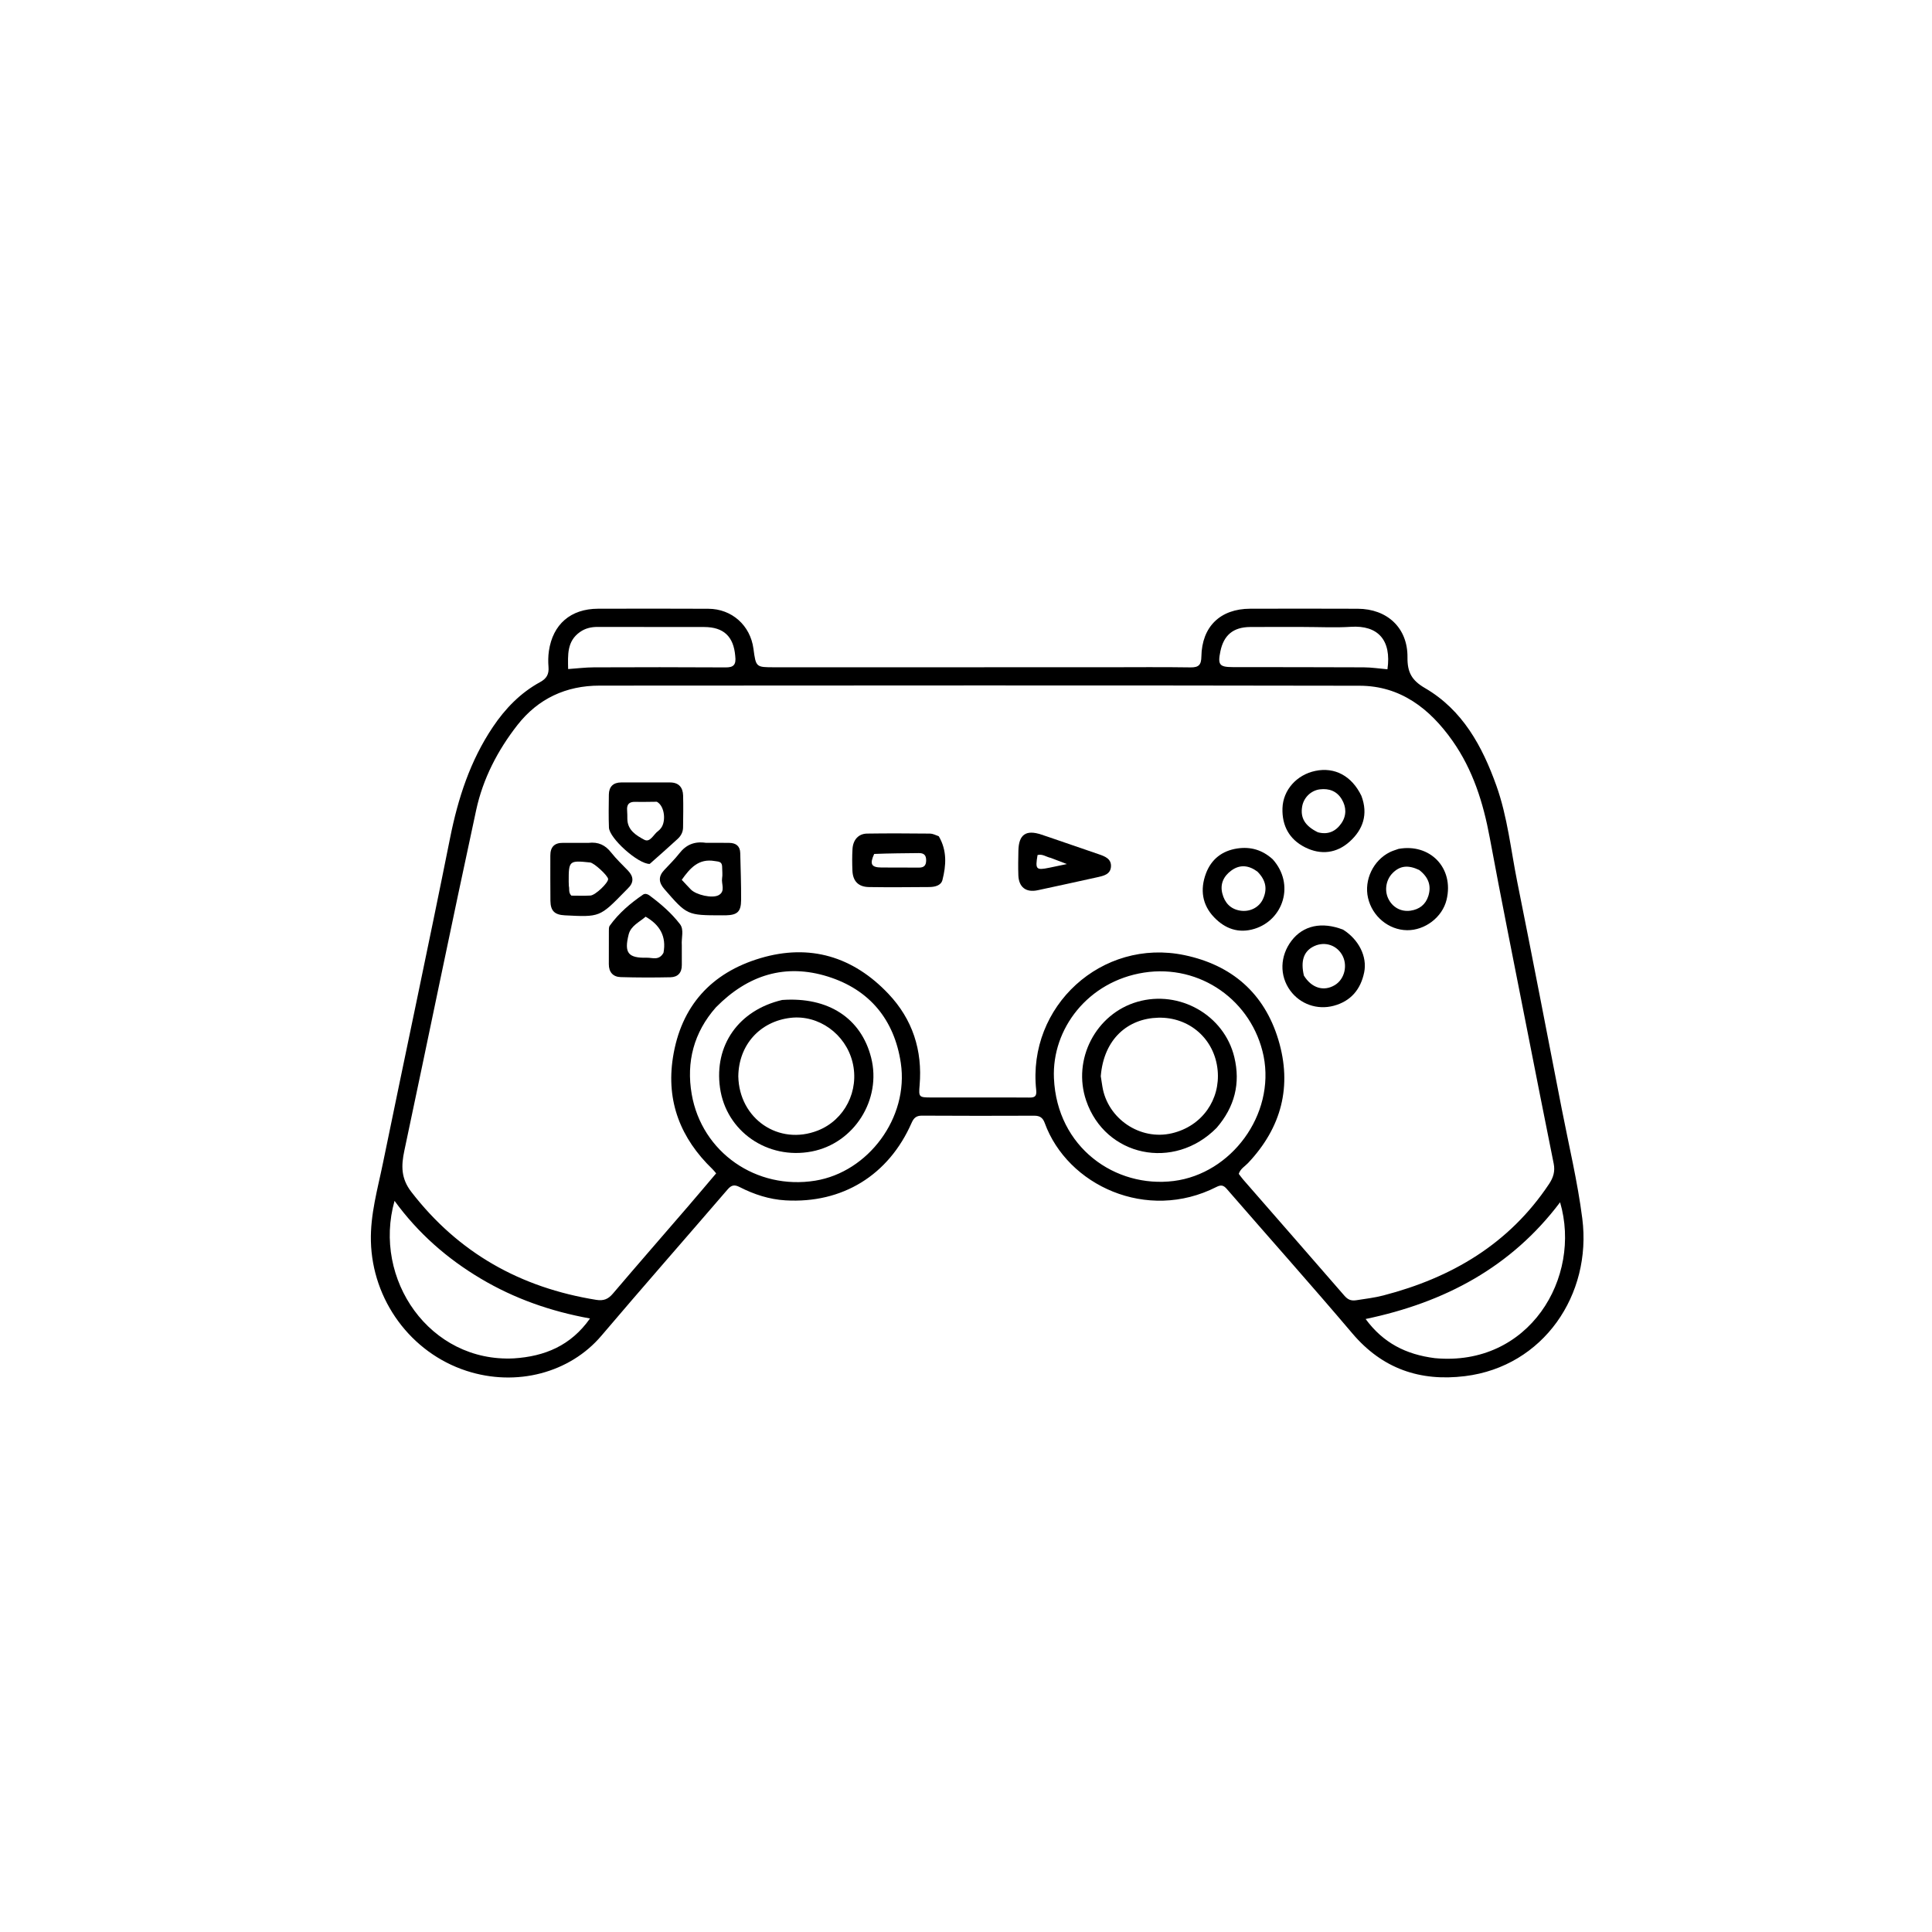 <svg version="1.1" id="Layer_1" xmlns="http://www.w3.org/2000/svg" xmlns:xlink="http://www.w3.org/1999/xlink" x="0px" y="0px"
	 width="100%" viewBox="0 0 1024 1024" enable-background="new 0 0 1024 1024" xml:space="preserve">
<path fill="#000000" opacity="1" stroke="none" 
	d="
M586,353.658 
	C601.333,353.652 616.169,353.502 630.999,353.729 
	C635.401,353.796 636.685,352.334 636.756,348.007 
	C637.017,332.11 646.763,322.677 662.634,322.633 
	C681.633,322.58 700.634,322.586 719.633,322.651 
	C735.219,322.704 746.167,332.767 745.993,348.416 
	C745.903,356.422 748.311,360.647 755.283,364.704 
	C775.224,376.308 785.669,395.566 793.124,416.455 
	C799.014,432.959 800.776,450.502 804.214,467.609 
	C812.24,507.544 819.939,547.545 827.715,587.529 
	C831.493,606.953 836.15,626.273 838.649,645.864 
	C843.782,686.112 818.115,724.247 776.484,729.382 
	C752.721,732.314 732.695,725.514 716.778,706.741 
	C694.903,680.941 672.371,655.698 650.203,630.144 
	C648.428,628.098 647.082,627.922 644.717,629.123 
	C607.91,647.83 565.759,628.312 553.719,595.187 
	C552.713,592.418 551.126,591.338 548.167,591.351 
	C528.334,591.435 508.501,591.433 488.668,591.319 
	C485.67,591.302 484.323,592.51 483.156,595.168 
	C470.985,622.882 446.466,637.978 416.315,636.215 
	C407.752,635.714 399.623,633.059 392.008,629.159 
	C389.226,627.735 387.625,628.132 385.658,630.417 
	C363.379,656.299 340.844,681.962 318.733,707.987 
	C302.069,727.602 273.785,735.228 247.211,726.567 
	C217.642,716.929 197.327,689.034 196.585,657.877 
	C196.246,643.645 200.153,630.203 202.952,616.559 
	C214.745,559.061 227.037,501.663 238.563,444.111 
	C242.77,423.107 249.189,403.257 261.188,385.382 
	C267.796,375.539 275.854,367.215 286.299,361.512 
	C289.742,359.632 291.019,357.296 290.718,353.526 
	C290.495,350.719 290.52,347.827 290.928,345.046 
	C293.012,330.849 302.491,322.683 316.96,322.636 
	C336.459,322.572 355.96,322.582 375.459,322.661 
	C387.897,322.712 397.693,331.483 399.344,343.831 
	C400.661,353.672 400.661,353.671 410.499,353.67 
	C468.833,353.666 527.166,353.663 586,353.658 
M523.5,581.699 
	C530.831,581.7 538.164,581.647 545.494,581.729 
	C548.372,581.761 549.576,581.162 549.205,577.719 
	C544.409,533.279 584.064,497.093 627.822,506.252 
	C652.841,511.489 670.091,526.382 677.537,551.027 
	C684.993,575.704 679.219,597.675 661.468,616.457 
	C659.8,618.222 657.441,619.439 656.568,622.175 
	C657.361,623.201 658.113,624.283 658.974,625.27 
	C676.822,645.738 694.705,666.174 712.503,686.684 
	C714.317,688.775 715.987,689.603 718.919,689.143 
	C723.685,688.395 728.483,687.839 733.159,686.626 
	C769.37,677.233 799.858,659.343 821.03,627.537 
	C823.288,624.145 824.308,620.819 823.492,616.759 
	C818.578,592.301 813.732,567.829 808.925,543.349 
	C802.42,510.22 795.743,477.121 789.585,443.927 
	C786.169,425.52 780.69,408.018 769.84,392.625 
	C757.864,375.634 742.292,363.497 720.667,363.456 
	C586.357,363.203 452.047,363.313 317.737,363.392 
	C300.035,363.402 285.233,370.25 274.275,384.252 
	C263.789,397.652 255.976,412.735 252.392,429.312 
	C239.389,489.449 227.079,549.736 214.302,609.922 
	C212.607,617.905 212.518,624.609 218.007,631.725 
	C243.01,664.14 275.904,682.488 315.977,688.946 
	C320.051,689.603 322.388,688.533 324.903,685.578 
	C338.075,670.103 351.436,654.788 364.703,639.394 
	C369.678,633.622 374.579,627.785 379.582,621.897 
	C378.68,620.864 378.187,620.209 377.605,619.648 
	C360.785,603.42 353.015,583.873 356.665,560.52 
	C360.926,533.252 376.97,515.592 403.041,507.84 
	C429.212,500.059 452.185,507.008 470.872,526.74 
	C483.65,540.234 489.014,556.66 487.408,575.29 
	C486.871,581.528 487.106,581.67 493.505,581.684 
	C503.17,581.705 512.835,581.695 523.5,581.699 
M379.438,533.928 
	C367.726,547.193 363.663,562.868 366.621,579.941 
	C371.964,610.772 400.906,630.867 432.155,625.768 
	C460.129,621.204 481.757,592.468 477.454,563.449 
	C474.052,540.502 460.892,524.515 438.782,517.595 
	C416.316,510.565 396.448,516.64 379.438,533.928 
M669.734,559.739 
	C663.691,530.37 636.092,510.866 606.325,515.499 
	C576.669,520.114 557.436,545.283 558.611,571.509 
	C560.26,608.332 591.247,629.821 622.105,625.947 
	C652.576,622.122 675.912,590.853 669.734,559.739 
M760.516,719.853 
	C810.534,724.494 838.549,677.107 826.879,637.231 
	C801.014,671.569 765.815,690.327 723.806,699.099 
	C733.152,711.8 745.168,717.903 760.516,719.853 
M272.361,719.967 
	C288.654,718.917 302.523,713.28 312.712,698.82 
	C291.714,695.015 272.547,688.236 254.822,677.701 
	C237.016,667.118 221.657,653.695 209.115,636.478 
	C197.371,677.959 227.744,722.22 272.361,719.967 
M690.5,332.304 
	C681.186,332.308 671.872,332.26 662.559,332.33 
	C653.679,332.397 648.61,336.61 646.83,345.22 
	C645.356,352.348 646.279,353.571 653.44,353.586 
	C676.558,353.632 699.676,353.583 722.793,353.703 
	C727.001,353.725 731.204,354.375 735.375,354.732 
	C737.591,339.335 730.439,331.285 715.942,332.226 
	C707.827,332.752 699.65,332.31 690.5,332.304 
M389.692,347.696 
	C388.827,337.343 383.552,332.358 373.245,332.333 
	C354.428,332.288 335.611,332.343 316.795,332.285 
	C313.347,332.274 310.21,332.989 307.38,334.99 
	C300.435,339.899 300.996,347.094 301.125,354.613 
	C305.91,354.281 310.327,353.726 314.747,353.709 
	C338.059,353.619 361.373,353.59 384.685,353.737 
	C388.652,353.762 390.293,352.471 389.692,347.696 
z"/>
<path fill="#000000" opacity="1" stroke="none" 
	d="
M497.573,443.228 
	C502.041,450.867 501.477,458.701 499.513,466.417 
	C498.752,469.408 495.418,470.128 492.48,470.15 
	C481.846,470.226 471.209,470.324 460.578,470.161 
	C454.947,470.075 452.023,467.021 451.8,461.443 
	C451.647,457.628 451.608,453.79 451.844,449.983 
	C452.149,445.071 455.027,441.888 459.558,441.818 
	C470.688,441.647 481.823,441.723 492.955,441.823 
	C494.382,441.836 495.802,442.577 497.573,443.228 
M463.336,452.606 
	C460.868,457.977 461.77,459.741 467.147,459.795 
	C473.766,459.863 480.388,459.78 487.008,459.848 
	C489.721,459.876 490.871,458.735 490.881,455.988 
	C490.892,453.202 489.656,452.121 486.982,452.154 
	C479.372,452.247 471.762,452.27 463.336,452.606 
z"/>
<path fill="#000000" opacity="1" stroke="none" 
	d="
M344.367,457.893 
	C338.222,458.018 322.976,444.304 322.755,438.647 
	C322.527,432.834 322.635,427.005 322.707,421.185 
	C322.759,416.959 325.012,414.727 329.256,414.711 
	C337.905,414.678 346.554,414.691 355.203,414.719 
	C359.735,414.733 361.937,417.329 362.06,421.591 
	C362.222,427.24 362.106,432.899 362.04,438.552 
	C362.012,441.004 360.94,443.038 359.126,444.682 
	C354.325,449.033 349.524,453.386 344.367,457.893 
M348.134,424.945 
	C344.308,424.971 340.48,425.089 336.657,424.994 
	C333.399,424.914 332.119,426.405 332.388,429.551 
	C332.516,431.039 332.489,432.542 332.506,434.039 
	C332.57,440.047 337.309,442.843 341.452,445.069 
	C344.626,446.774 346.397,442.16 348.846,440.444 
	C349.382,440.069 349.83,439.543 350.249,439.03 
	C353.11,435.518 352.382,427.221 348.134,424.945 
z"/>
<path fill="#000000" opacity="1" stroke="none" 
	d="
M361.369,501.026 
	C361.369,504.84 361.337,508.164 361.376,511.486 
	C361.425,515.567 359.248,517.883 355.384,517.966 
	C346.584,518.155 337.772,518.15 328.974,517.89 
	C324.917,517.77 322.678,515.262 322.693,511.021 
	C322.713,505.206 322.679,499.39 322.716,493.575 
	C322.723,492.592 322.651,491.38 323.163,490.666 
	C327.942,483.998 334.107,478.765 340.827,474.166 
	C341.834,473.478 343.147,473.813 344.129,474.538 
	C350.157,478.987 355.847,483.897 360.4,489.816 
	C362.682,492.783 361.068,496.933 361.369,501.026 
M351.669,504.987 
	C353.272,496.376 349.818,490.226 342.188,485.865 
	C338.959,488.725 334.368,490.632 333.197,495.305 
	C330.737,505.119 332.926,507.842 342.893,507.611 
	C345.789,507.544 349.28,509.288 351.669,504.987 
z"/>
<path fill="#000000" opacity="1" stroke="none" 
	d="
M311.837,446.742 
	C317.243,446.096 320.895,447.989 323.959,451.898 
	C326.617,455.289 329.812,458.263 332.805,461.387 
	C335.882,464.598 336.097,467.751 332.758,470.916 
	C332.154,471.488 331.59,472.101 331.008,472.696 
	C317.903,486.093 317.903,486.093 299.373,485.145 
	C293.97,484.868 291.806,482.815 291.734,477.454 
	C291.626,469.466 291.717,461.476 291.691,453.487 
	C291.677,448.982 293.799,446.687 298.38,446.73 
	C302.707,446.77 307.035,446.741 311.837,446.742 
M301.508,469.643 
	C301.93,471.193 301.153,473.006 302.831,474.704 
	C305.999,474.704 309.474,474.85 312.929,474.657 
	C315.608,474.508 322.51,467.813 322.312,465.874 
	C322.12,463.999 314.872,457.355 312.779,457.135 
	C301.609,455.965 301.392,456.159 301.424,467.355 
	C301.425,467.854 301.445,468.352 301.508,469.643 
z"/>
<path fill="#000000" opacity="1" stroke="none" 
	d="
M711.882,492.751 
	C720.167,497.969 724.727,507.02 723.055,515.3 
	C721.232,524.332 716.021,530.648 706.899,533.082 
	C698.088,535.433 689.082,532.169 683.865,525.046 
	C678.091,517.162 678.357,506.714 684.539,498.601 
	C690.68,490.541 700.543,488.345 711.882,492.751 
M691.089,517.075 
	C695.153,523.691 701.613,525.674 707.499,522.114 
	C712.772,518.925 714.503,511.334 711.204,505.873 
	C707.903,500.409 701.202,498.743 695.56,501.985 
	C690.948,504.635 689.326,509.487 691.089,517.075 
z"/>
<path fill="#000000" opacity="1" stroke="none" 
	d="
M674.563,455.44 
	C686.476,468.713 680.134,487.667 664.826,492.317 
	C656.414,494.872 649.284,492.217 643.504,486.194 
	C637.142,479.567 636.014,471.454 639.157,463.011 
	C641.985,455.411 647.747,450.899 655.831,449.702 
	C662.788,448.673 669.021,450.407 674.563,455.44 
M666.453,461.969 
	C661.982,458.636 657.243,458.027 652.648,461.384 
	C648.627,464.321 646.557,468.438 647.852,473.548 
	C649.093,478.446 652.115,481.799 657.278,482.648 
	C662.324,483.478 667.258,481.068 669.344,476.636 
	C671.775,471.468 671.134,466.635 666.453,461.969 
z"/>
<path fill="#000000" opacity="1" stroke="none" 
	d="
M721.567,421.804 
	C725.279,431.635 722.391,439.716 715.371,446.052 
	C708.484,452.268 700.113,453.317 691.708,449.093 
	C683.338,444.887 679.433,437.656 679.738,428.351 
	C680.054,418.69 687.285,410.656 697.156,408.592 
	C707.432,406.444 716.451,411.223 721.567,421.804 
M698.487,441.12 
	C703.838,442.572 708.038,440.66 711.002,436.294 
	C713.761,432.228 713.636,427.738 711.138,423.591 
	C708.57,419.326 704.468,417.777 699.601,418.366 
	C694.877,418.938 691.021,422.699 690.19,427.366 
	C689.117,433.395 691.541,437.713 698.487,441.12 
z"/>
<path fill="#000000" opacity="1" stroke="none" 
	d="
M374.085,446.704 
	C378.564,446.713 382.558,446.681 386.55,446.744 
	C390.059,446.799 392.257,448.409 392.344,452.141 
	C392.539,460.454 392.86,468.77 392.802,477.082 
	C392.758,483.282 390.763,485.004 384.588,485.143 
	C383.923,485.157 383.257,485.145 382.592,485.144 
	C364.125,485.124 364.173,485.082 352.109,471.208 
	C349.041,467.679 348.882,464.518 352.08,461.115 
	C354.812,458.207 357.664,455.381 360.118,452.248 
	C363.629,447.766 367.986,445.832 374.085,446.704 
M382.734,459.078 
	C382.548,456.523 380.661,456.691 378.802,456.369 
	C370.311,454.897 365.769,460.081 361.341,466.319 
	C363.038,468.128 364.577,469.829 366.182,471.466 
	C368.955,474.294 377.498,476.325 380.894,474.458 
	C384.668,472.384 382.21,468.47 382.732,465.42 
	C383.035,463.65 382.781,461.784 382.734,459.078 
z"/>
<path fill="#000000" opacity="1" stroke="none" 
	d="
M741.248,449.93 
	C757.831,446.89 770.792,459.919 766.719,476.872 
	C764.462,486.265 755.129,493.149 745.767,493.028 
	C736.007,492.902 727.312,485.696 725.076,475.88 
	C722.91,466.377 727.867,455.982 736.685,451.643 
	C738.02,450.986 739.466,450.558 741.248,449.93 
M752.223,461.116 
	C746.279,458.315 741.977,458.825 738.066,462.795 
	C734.651,466.262 733.702,471.79 735.767,476.182 
	C737.95,480.823 742.459,483.396 747.593,482.677 
	C752.28,482.021 755.637,479.416 757.056,474.864 
	C758.715,469.544 757.243,465.025 752.223,461.116 
z"/>
<path fill="#000000" opacity="1" stroke="none" 
	d="
M556.118,443.753 
	C565.131,446.836 573.763,449.82 582.405,452.777 
	C585.658,453.891 589.072,455.185 588.84,459.288 
	C588.603,463.457 584.893,464.222 581.62,464.951 
	C571.091,467.296 560.547,469.574 550.001,471.843 
	C543.8,473.178 539.962,470.241 539.745,463.851 
	C539.599,459.535 539.679,455.207 539.77,450.887 
	C539.952,442.29 543.809,439.619 551.964,442.362 
	C553.224,442.785 554.481,443.216 556.118,443.753 
M556.922,454.699 
	C554.583,454.229 552.497,452.46 549.92,453.196 
	C548.638,460.829 549.123,461.345 556.14,459.917 
	C558.841,459.367 561.537,458.789 565.476,457.963 
	C562.098,456.681 559.862,455.833 556.922,454.699 
z"/>
<path fill="#000000" opacity="1" stroke="none" 
	d="
M414.561,530.008 
	C439.01,528.247 456.418,539.673 461.724,560.578 
	C467.373,582.834 452.692,606.007 430.215,610.313 
	C406.725,614.812 384.842,599.608 381.616,576.545 
	C378.463,554.012 391.47,535.431 414.561,530.008 
M391.315,570.453 
	C391.766,593.022 412.75,607.339 433.459,599.208 
	C447.724,593.607 455.601,578.067 451.846,562.935 
	C448.134,547.978 433.843,537.757 419.039,539.472 
	C402.914,541.341 391.541,553.68 391.315,570.453 
z"/>
<path fill="#000000" opacity="1" stroke="none" 
	d="
M644.827,597.795 
	C622.179,620.743 585.824,612.981 575.698,583.355 
	C568.242,561.539 580.812,537.309 602.879,530.961 
	C625.14,524.557 648.833,537.994 654.209,560.287 
	C657.56,574.184 654.431,586.665 644.827,597.795 
M583.432,570.421 
	C583.714,572.227 583.991,574.034 584.279,575.839 
	C587.011,592.961 604.318,604.666 621.218,600.636 
	C637.307,596.8 646.804,582.698 645.383,567.347 
	C643.834,550.617 630.323,538.977 613.904,539.401 
	C597.856,539.816 585.022,550.596 583.432,570.421 
z"/>
</svg>